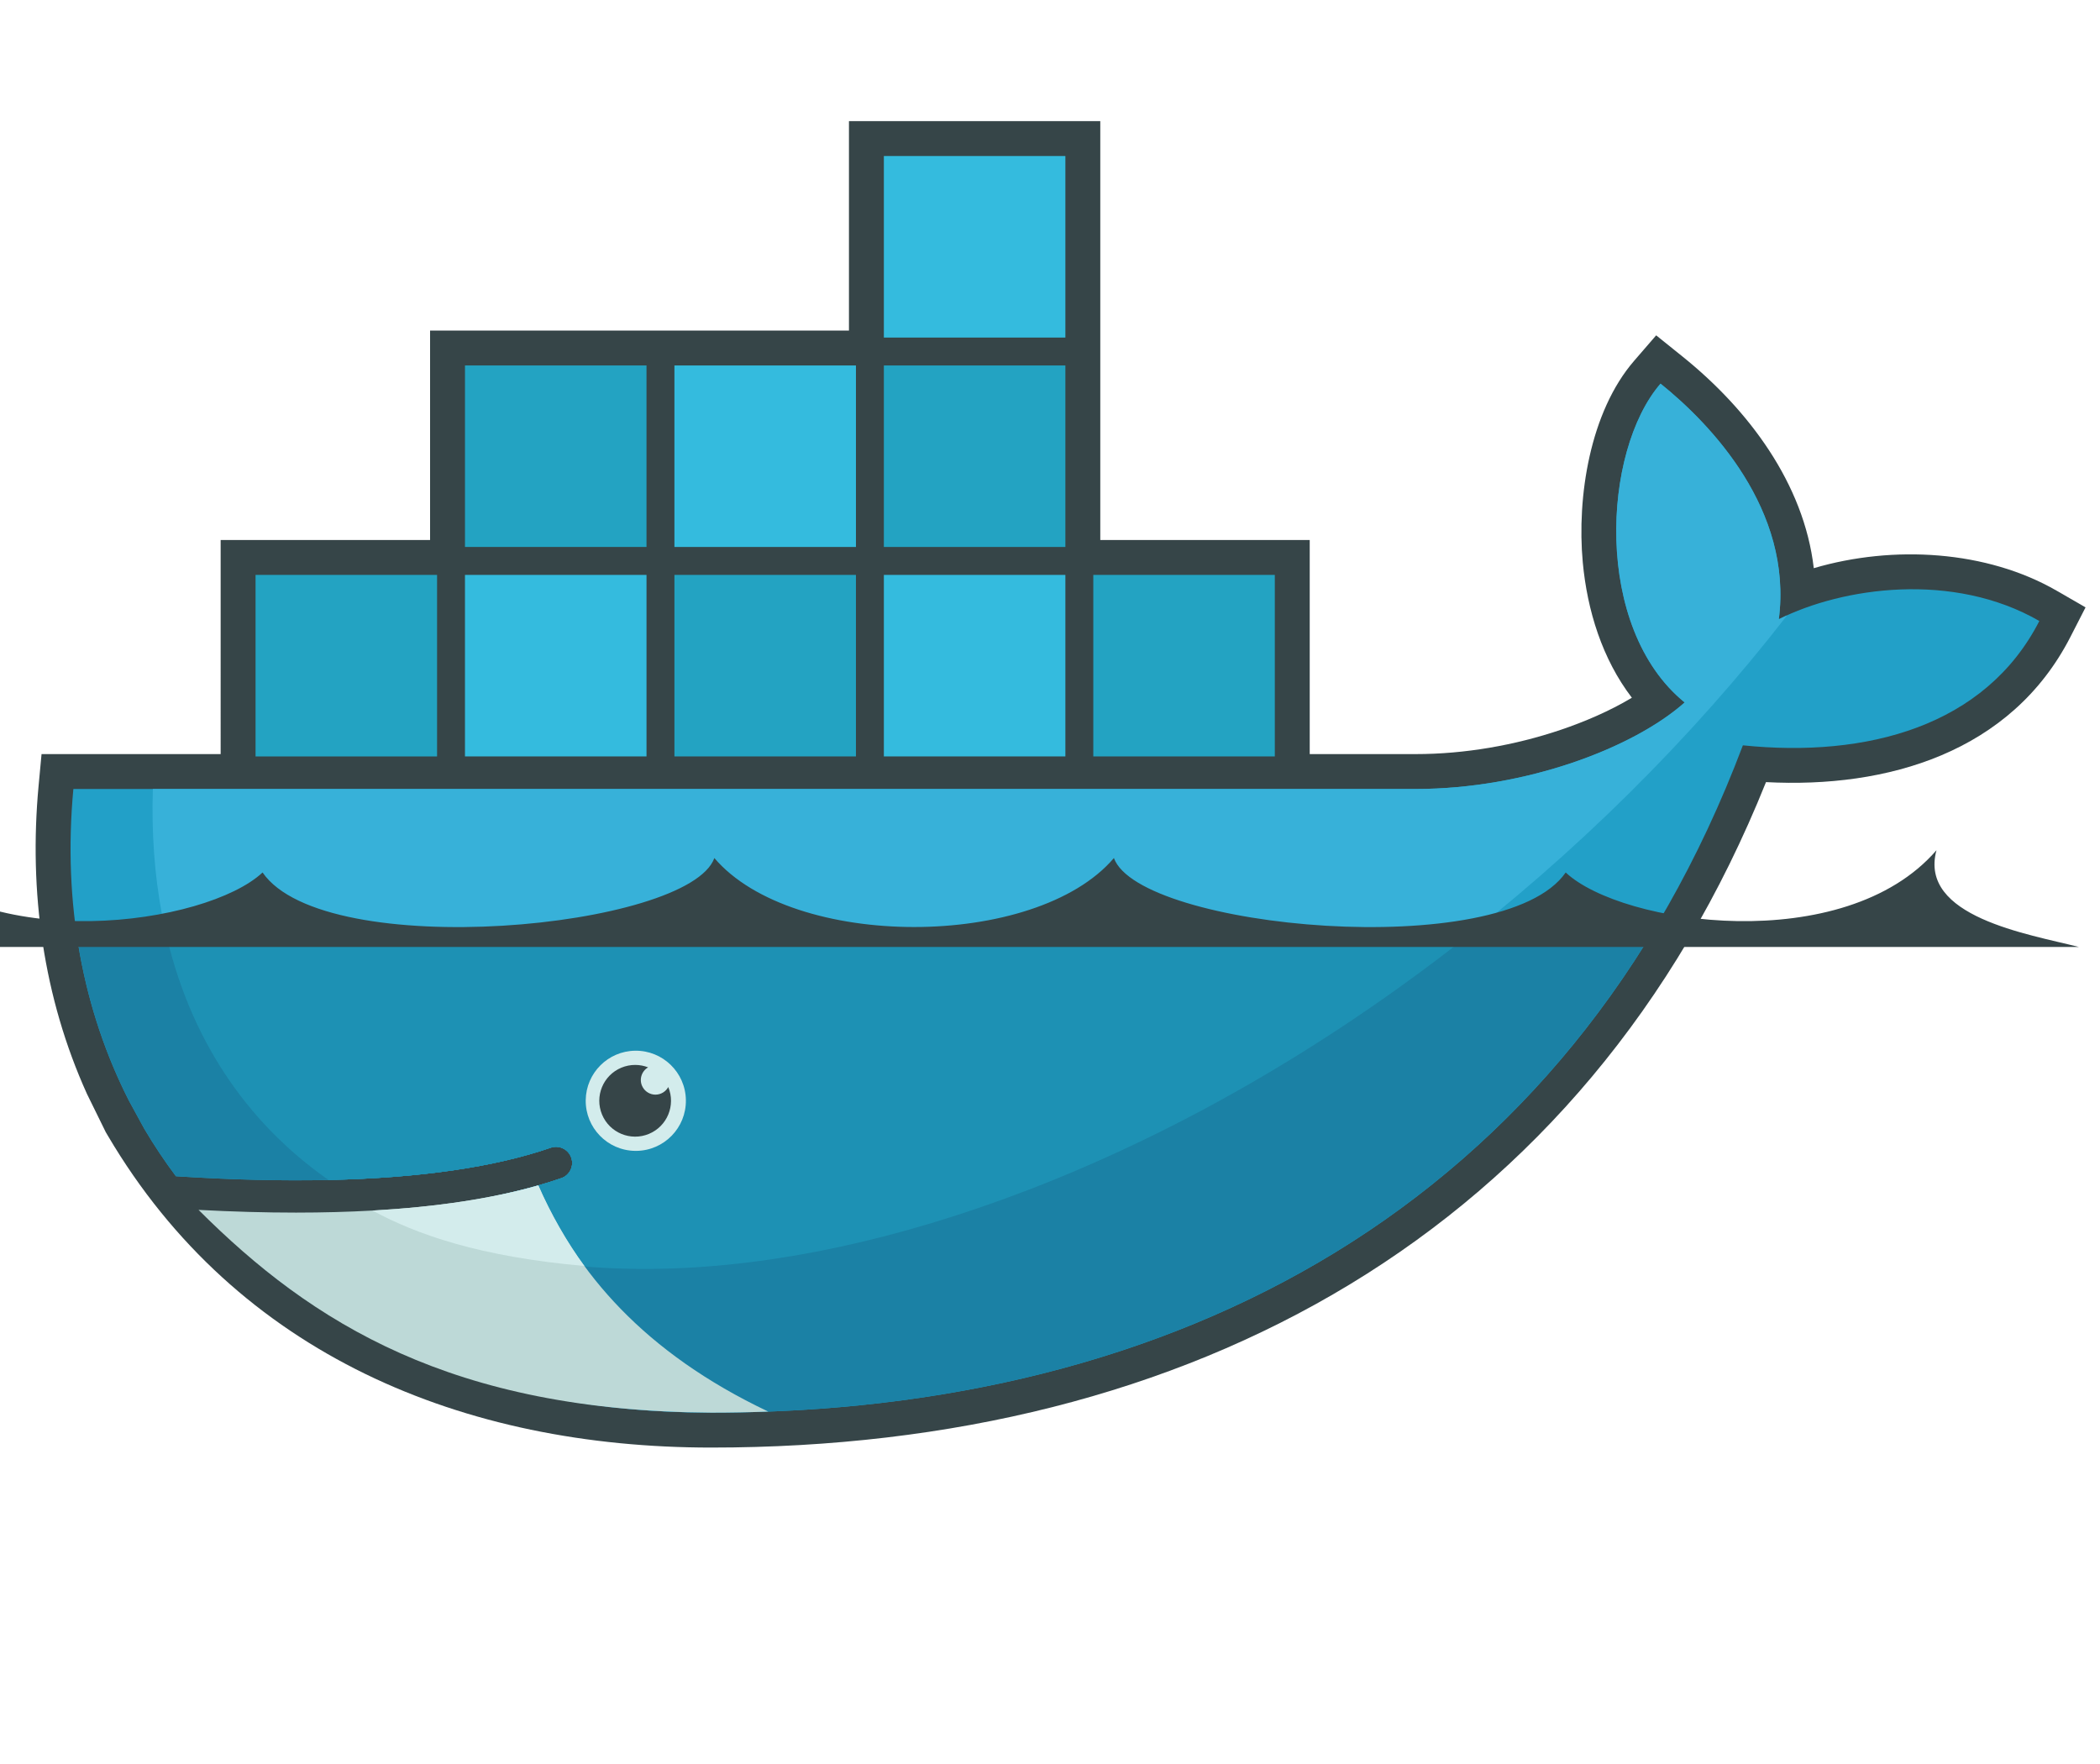 <?xml version="1.0" encoding="utf-8"?>
<!-- Generator: Adobe Illustrator 17.0.0, SVG Export Plug-In . SVG Version: 6.00 Build 0)  -->
<!DOCTYPE svg PUBLIC "-//W3C//DTD SVG 1.1//EN" "http://www.w3.org/Graphics/SVG/1.1/DTD/svg11.dtd">
<svg version="1.1" id="图层_1" xmlns="http://www.w3.org/2000/svg" xmlns:xlink="http://www.w3.org/1999/xlink" x="0px" y="0px"
	 width="2500px" height="2100px" viewBox="0 0 2500 2100" enable-background="new 0 0 2500 2100" xml:space="preserve">
<g>
	<path fill="#364548" d="M1309.864,642.852h249.328V897.73h126.06c58.227,0,118.1-10.37,173.23-29.048
		c27.096-9.192,57.496-21.971,84.222-38.055c-35.198-45.949-53.167-103.968-58.445-161.159
		c-7.197-77.799,8.505-179.053,61.149-239.94l26.213-30.313l31.229,25.112c78.628,63.166,144.76,151.444,156.416,252.076
		c94.678-27.849,205.844-21.263,289.291,26.9l34.238,19.758l-18.013,35.176c-70.581,137.738-218.143,180.416-362.402,172.859
		c-215.864,537.659-685.832,792.2-1255.658,792.2c-294.405,0-564.494-110.053-718.304-371.244l-2.519-4.253l-22.407-45.6
		c-51.99-114.97-69.261-240.921-57.551-366.774l3.522-37.695h213.214V642.852h249.317V393.523h498.667V144.195h299.203V642.852"/>
	<path fill="#22A0C8" d="M2117.645,737.148c16.716-129.931-80.514-231.98-140.813-280.437
		c-69.49,80.34-80.285,290.894,28.732,379.542c-60.844,54.04-189.041,103.02-320.312,103.02H87.342
		c-12.758,137.029,11.296,263.22,66.241,371.223l18.177,33.257c11.509,19.52,24.086,38.391,37.673,56.526
		c65.696,4.22,126.267,5.67,181.68,4.449h0.022c108.897-2.399,197.753-15.266,265.095-38.6c10.126-3.15,20.889,2.506,24.038,12.632
		c3.007,9.669-2.01,20.011-11.466,23.634c-8.963,3.119-18.297,6.019-27.936,8.778h-0.033
		c-53.026,15.146-109.889,25.33-183.251,29.855c4.362,0.076-4.536,0.654-4.558,0.654c-2.497,0.164-5.637,0.523-8.145,0.654
		c-28.874,1.625-60.037,1.963-91.898,1.963c-34.849,0-69.163-0.654-107.534-2.617l-0.981,0.654
		c133.136,149.645,341.313,239.395,602.265,239.395c552.26,0,1020.69-244.814,1228.126-794.424
		c147.159,15.102,288.593-22.429,352.926-148.02C2325.309,680.153,2193.525,699.006,2117.645,737.148"/>
	<path fill="#37B1D9" d="M2117.645,737.148c16.716-129.931-80.514-231.98-140.813-280.437
		c-69.49,80.34-80.285,290.894,28.732,379.542c-60.844,54.04-189.041,103.02-320.312,103.02H181.966
		c-6.521,209.856,71.355,369.151,209.136,465.454h0.033c108.897-2.399,197.753-15.265,265.095-38.6
		c10.126-3.15,20.889,2.506,24.038,12.633c3.007,9.669-2.01,20.011-11.466,23.634c-8.963,3.119-18.297,6.019-27.936,8.778h-0.033
		c-53.026,15.146-114.774,26.638-188.135,31.163c-0.022,0-1.777-1.69-1.799-1.69c187.95,96.412,460.471,96.063,772.922-23.956
		c350.342-134.597,676.357-391.013,903.823-684.295C2124.22,733.943,2120.883,735.524,2117.645,737.148"/>
	<path fill="#1B81A5" d="M90.341,1105.765c9.923,73.405,31.403,142.132,63.242,204.731l18.177,33.257
		c11.507,19.521,24.084,38.392,37.673,56.526c65.707,4.22,126.278,5.67,181.702,4.449c108.897-2.399,197.753-15.266,265.095-38.6
		c10.126-3.15,20.889,2.506,24.038,12.632c3.007,9.669-2.01,20.011-11.466,23.634c-8.963,3.119-18.297,6.019-27.936,8.778h-0.033
		c-53.026,15.146-114.447,25.984-187.808,30.52c-2.519,0.153-6.913,0.185-9.454,0.327c-28.852,1.614-59.699,2.606-91.571,2.606
		c-34.838,0-70.472-0.665-108.821-2.617c133.136,149.645,342.6,239.722,603.552,239.722c472.792,0,884.13-179.456,1122.871-575.965
		H90.341"/>
	<path fill="#1D91B4" d="M196.348,1105.765c28.263,128.884,96.183,230.061,194.787,298.963
		c108.897-2.399,197.753-15.266,265.095-38.6c10.126-3.15,20.889,2.506,24.038,12.632c3.007,9.669-2.01,20.011-11.466,23.634
		c-8.963,3.119-18.297,6.019-27.936,8.778h-0.033c-53.026,15.146-115.745,25.984-189.117,30.52
		c187.939,96.39,459.675,95.005,772.104-25.003c189.008-72.62,370.917-180.721,534.115-310.924H196.348"/>
	<path fill="#23A3C2" d="M304.22,684.406h216.093v216.093H304.22V684.406z M322.223,702.419h17.054v180.078h-17.054V702.419z
		 M354.28,702.419h17.741v180.078h-17.73V702.419H354.28z M387.014,702.419h17.741v180.078h-17.741V702.419z M419.769,702.419h17.73
		v180.078h-17.73V702.419z M452.513,702.419h17.73v180.078h-17.73L452.513,702.419L452.513,702.419z M485.247,702.419h17.065
		v180.078h-17.065V702.419z M553.549,435.078h216.104V651.16H553.538V435.078H553.549z M571.562,453.091h17.043v180.067h-17.043
		V453.091z M603.619,453.091h17.73v180.067H603.63V453.091H603.619z M636.353,453.091h17.73v180.067h-17.73V453.091z
		 M669.097,453.091h17.73v180.067h-17.73V453.091z M701.841,453.091h17.741v180.067h-17.741V453.091z M734.575,453.091h17.076
		v180.067h-17.076V453.091z"/>
	<path fill="#34BBDE" d="M553.549,684.406h216.104v216.093H553.538V684.406H553.549z M571.562,702.419h17.043v180.078h-17.043
		V702.419z M603.619,702.419h17.73v180.078H603.63V702.419H603.619z M636.353,702.419h17.73v180.078h-17.73V702.419z
		 M669.097,702.419h17.73v180.078h-17.73V702.419z M701.841,702.419h17.741v180.078h-17.741V702.419z M734.575,702.419h17.076
		v180.078h-17.076V702.419z"/>
	<path fill="#23A3C2" d="M802.887,684.406h216.093v216.093H802.887V684.406z M820.89,702.419h17.043v180.078H820.89V702.419z
		 M852.947,702.419h17.73v180.078h-17.73V702.419z M885.692,702.419h17.73v180.078h-17.73V702.419z M918.436,702.419h17.73v180.078
		h-17.73V702.419z M951.169,702.419h17.752v180.078h-17.752V702.419z M983.914,702.419h17.054v180.078h-17.054V702.419z"/>
	<path fill="#34BBDE" d="M802.887,435.078h216.093V651.16H802.887V435.078z M820.89,453.091h17.043v180.067H820.89V453.091z
		 M852.947,453.091h17.73v180.067h-17.73V453.091z M885.692,453.091h17.73v180.067h-17.73V453.091z M918.436,453.091h17.73v180.067
		h-17.73V453.091z M951.169,453.091h17.752v180.067h-17.752V453.091z M983.914,453.091h17.054v180.067h-17.054V453.091z
		 M1052.216,684.406h216.093v216.093h-216.093V684.406z M1070.229,702.419h17.043v180.078h-17.043V702.419z M1102.286,702.419h17.73
		v180.078h-17.73V702.419z M1135.02,702.419h17.73v180.078h-17.73V702.419z M1167.764,702.419h17.741v180.078h-17.741V702.419z
		 M1200.509,702.419h17.741v180.078h-17.741V702.419z M1233.253,702.419h17.054v180.078h-17.054V702.419z"/>
	<path fill="#23A3C2" d="M1052.216,435.078h216.093V651.16h-216.093V435.078z M1070.229,453.091h17.043v180.067h-17.043V453.091z
		 M1102.286,453.091h17.73v180.067h-17.73V453.091z M1135.02,453.091h17.73v180.067h-17.73V453.091z M1167.764,453.091h17.741
		v180.067h-17.741V453.091z M1200.509,453.091h17.741v180.067h-17.741V453.091z M1233.253,453.091h17.054v180.067h-17.054V453.091z"
		/>
	<path fill="#34BBDE" d="M1052.216,185.739h216.093v216.115h-216.093V185.739z M1070.229,203.741h17.043V383.83h-17.043V203.73
		V203.741z M1102.286,203.741h17.73V383.83h-17.73V203.73V203.741z M1135.02,203.741h17.73V383.83h-17.73V203.73V203.741z
		 M1167.764,203.741h17.741V383.83h-17.741V203.73V203.741z M1200.509,203.741h17.741V383.83h-17.741V203.73V203.741z
		 M1233.253,203.741h17.054V383.83h-17.054V203.73V203.741z"/>
	<path fill="#23A3C2" d="M1301.544,684.406h216.093v216.093h-216.093V684.406z M1319.535,702.419h17.065v180.078h-17.054V702.419
		H1319.535z M1351.593,702.419h17.741v180.078h-17.73V702.419H1351.593z M1384.348,702.419h17.741v180.078h-17.741V702.419z
		 M1417.081,702.419h17.741v180.078h-17.741V702.419z M1449.836,702.419h17.73v180.078h-17.73V702.419z M1482.57,702.419h17.054
		v180.078h-17.054V702.419z"/>
	<path fill="#D3ECEC" d="M756.121,1250.852c32.926-0.437,59.971,25.901,60.408,58.827c0.437,32.926-25.901,59.971-58.827,60.408
		c-0.534,0.007-1.068,0.007-1.603,0c-32.926-0.445-59.256-27.497-58.811-60.423C697.725,1277.357,723.814,1251.276,756.121,1250.852
		"/>
	<path fill="#364548" d="M756.121,1267.764c5.452,0,10.653,1.025,15.451,2.89c-8.323,4.831-11.153,15.495-6.321,23.817
		c3.11,5.357,8.829,8.66,15.023,8.676c6.597,0,12.321-3.653,15.287-9.061c9.039,21.775-1.285,46.754-23.06,55.793
		c-21.775,9.039-46.754-1.285-55.793-23.06c-9.039-21.775,1.285-46.754,23.06-55.793
		C744.951,1268.874,750.508,1267.765,756.121,1267.764 M-298.328,1127.311h2773.151c-60.375-15.309-191.036-36.005-169.49-115.145
		c-109.802,127.052-374.581,89.139-441.411,26.496c-74.408,107.927-507.619,66.895-537.834-17.185
		c-93.294,109.486-382.366,109.486-475.66,0c-30.237,84.08-463.437,125.111-537.856,17.174
		c-66.819,62.654-331.587,100.567-441.389-26.475c21.546,79.129-109.115,99.825-169.512,115.145"/>
	<path fill="#BDD9D7" d="M914.587,1680.443c-147.639-70.057-228.665-165.303-273.753-269.26
		c-54.846,15.647-120.76,25.657-197.36,29.953c-28.852,1.614-59.208,2.442-91.047,2.442c-36.724,0-75.422-1.09-116.05-3.238
		c135.393,135.317,301.95,239.493,610.356,241.39C869.499,1681.729,892.092,1681.293,914.587,1680.443"/>
	<path fill="#D3ECEC" d="M695.67,1507.115c-20.423-27.729-40.235-62.577-54.803-95.954
		c-54.846,15.669-120.782,25.679-197.393,29.986c52.622,28.557,127.87,55.021,252.207,65.969"/>
</g>
</svg>
